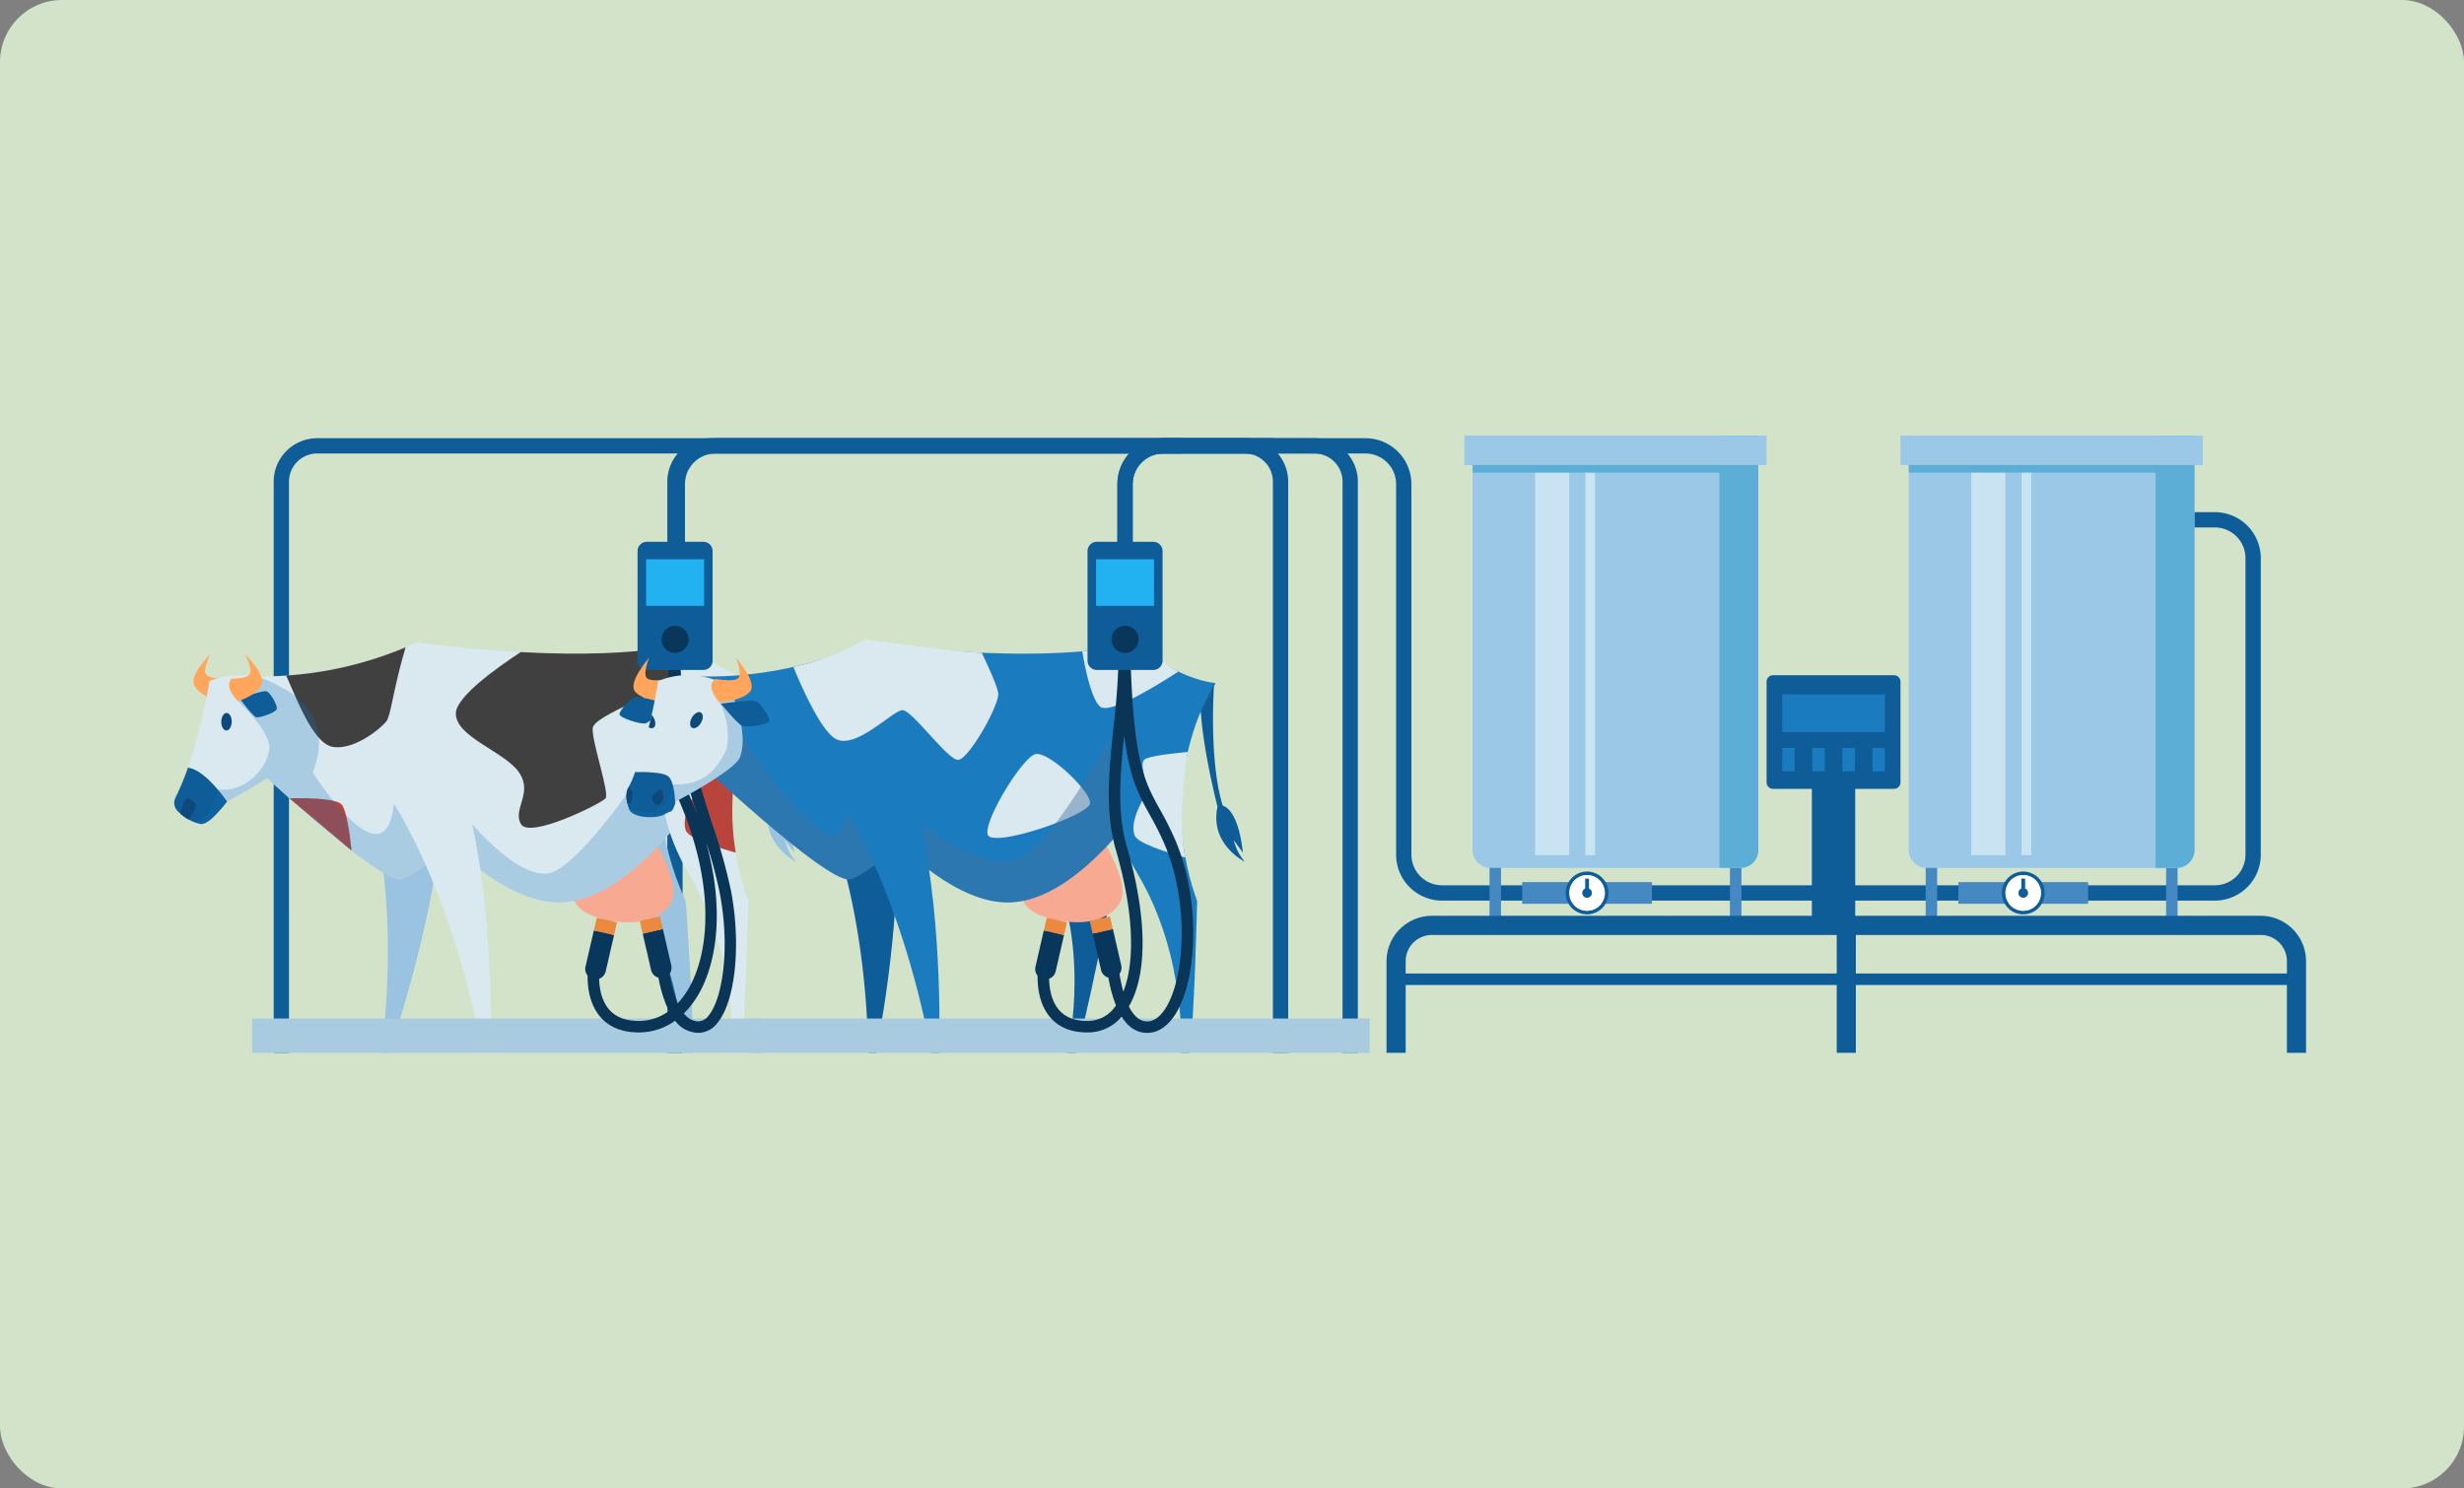 <svg xmlns="http://www.w3.org/2000/svg" xmlns:xlink="http://www.w3.org/1999/xlink" width="715" height="432" viewBox="0 0 715 432"><rect x="0" y="0" width="715" height="432" fill="#808080" stroke="none"/><defs><clipPath id="a"><rect width="618.618" height="179.116" fill="none"/></clipPath><clipPath id="c"><rect width="138.304" height="62.469" fill="none"/></clipPath><clipPath id="d"><rect width="29.108" height="42.848" fill="none"/></clipPath><clipPath id="e"><rect width="153.118" height="63.416" fill="none"/></clipPath><clipPath id="f"><rect width="32.976" height="38.27" fill="none"/></clipPath></defs><g transform="translate(4614 9024)"><rect width="715" height="432" rx="18" transform="translate(-4614 -9024)" fill="#d2e3ca"/><g transform="translate(-4563.45 -8897.559)"><g clip-path="url(#a)"><g clip-path="url(#a)"><path d="M76.446,180.221H72.005V14.444a12.613,12.613,0,0,1,12.6-12.6H353.787a12.613,12.613,0,0,1,12.6,12.6V180.221h-4.44V14.444a8.167,8.167,0,0,0-8.158-8.158H84.6a8.167,8.167,0,0,0-8.158,8.158Z" transform="translate(-43.132 -1.105)" fill="#0e5d98"/><path d="M361.295,180.221h-4.441V14.444a12.613,12.613,0,0,1,12.6-12.6H544.631a12.613,12.613,0,0,1,12.6,12.6V180.221h-4.441V14.444a8.167,8.167,0,0,0-8.157-8.158H369.452a8.167,8.167,0,0,0-8.158,8.158Z" transform="translate(-213.762 -1.105)" fill="#0e5d98"/><path d="M1001.023,136.045H776.758a13.338,13.338,0,0,1-13.323-13.323V15.169a8.892,8.892,0,0,0-8.882-8.882H695.882A8.892,8.892,0,0,0,687,15.169V42.924h-4.44V15.169A13.338,13.338,0,0,1,695.882,1.846h58.672a13.338,13.338,0,0,1,13.323,13.323V122.722a8.892,8.892,0,0,0,8.882,8.882h224.265a8.892,8.892,0,0,0,8.882-8.882V36.633a8.892,8.892,0,0,0-8.882-8.882h-9.992V23.31h9.992a13.338,13.338,0,0,1,13.322,13.323v86.089a13.338,13.338,0,0,1-13.322,13.323" transform="translate(-408.866 -1.106)" fill="#0e5d98"/><path d="M687,42.924h-4.44V15.169A13.338,13.338,0,0,1,695.882,1.846h32.026V6.287H695.882A8.892,8.892,0,0,0,687,15.169Z" transform="translate(-408.866 -1.106)" fill="#0e5d98"/><path d="M955.19,296.75h-3.331V270.144c0-2.011.214-12.043,4.437-12.043h64.217c4.222,0,4.437,10.032,4.437,12.043V296.75h-3.331V270.144c0-4.821-.9-7.915-1.452-8.713H956.641c-.552.8-1.452,3.892-1.452,8.713Z" transform="translate(-570.181 -154.607)" fill="#4489c2"/><path d="M1022.531,0V120.27a5.184,5.184,0,0,1-5.185,5.185h-72.53a5.184,5.184,0,0,1-5.185-5.185V0Z" transform="translate(-562.857)" fill="#9ac8e6"/><rect width="37.655" height="6.29" transform="translate(391.161 129.573)" fill="#4489c2"/><path d="M1013.193,315.506a6.206,6.206,0,1,0,6.206,6.206,6.209,6.209,0,0,0-6.206-6.206m0,11.38a5.174,5.174,0,1,1,5.173-5.173,5.179,5.179,0,0,1-5.173,5.173" transform="translate(-603.204 -188.994)" fill="#0e5d98"/><path d="M1019.908,323.255a5.174,5.174,0,1,1-5.173-5.173,5.179,5.179,0,0,1,5.173,5.173" transform="translate(-604.746 -190.537)" fill="#fff"/><path d="M1020.927,323.473v-2.881h-1.11v2.881a1.4,1.4,0,1,0,1.11,0" transform="translate(-610.384 -192.041)" fill="#0e5d98"/><path d="M994.761,128.112h-9.907V10.613h9.907Zm7.486-117.5h-2.8v117.5h2.8Z" transform="translate(-589.946 -6.357)" fill="#c9e3f3"/><path d="M1011.24,0V5.921H939.63v4.811h71.61V125.455h6.106a5.184,5.184,0,0,0,5.185-5.185V0Z" transform="translate(-562.856)" fill="#5caed6"/><rect width="87.707" height="8.512" transform="translate(374.369)" fill="#9ac8e6"/><path d="M1270.829,296.75H1267.5V270.144c0-2.011.214-12.043,4.437-12.043h64.217c4.222,0,4.436,10.032,4.436,12.043V296.75h-3.331V270.144c0-4.821-.9-7.915-1.452-8.713h-63.525c-.553.8-1.452,3.892-1.452,8.713Z" transform="translate(-759.255 -154.607)" fill="#4489c2"/><path d="M1338.17,0V120.27a5.184,5.184,0,0,1-5.185,5.185h-72.531a5.184,5.184,0,0,1-5.184-5.185V0Z" transform="translate(-751.93)" fill="#9ac8e6"/><rect width="37.655" height="6.29" transform="translate(517.726 129.573)" fill="#4489c2"/><path d="M1328.83,315.506a6.206,6.206,0,1,0,6.207,6.206,6.21,6.21,0,0,0-6.207-6.206m0,11.38a5.174,5.174,0,1,1,5.174-5.173,5.179,5.179,0,0,1-5.174,5.173" transform="translate(-792.277 -188.994)" fill="#0e5d98"/><path d="M1335.547,323.255a5.174,5.174,0,1,1-5.173-5.173,5.178,5.178,0,0,1,5.173,5.173" transform="translate(-793.82 -190.537)" fill="#fff"/><path d="M1336.567,323.473v-2.881h-1.111v2.881a1.4,1.4,0,1,0,1.111,0" transform="translate(-799.458 -192.041)" fill="#0e5d98"/><path d="M1310.4,128.112h-9.907V10.613h9.907Zm7.487-117.5h-2.8v117.5h2.8Z" transform="translate(-779.02 -6.357)" fill="#c9e3f3"/><path d="M1326.879,0V5.921H1255.27v4.811h71.609V125.455h6.107a5.184,5.184,0,0,0,5.184-5.185V0Z" transform="translate(-751.93)" fill="#5caed6"/><rect width="87.707" height="8.512" transform="translate(500.935)" fill="#9ac8e6"/><rect width="12.583" height="61.271" transform="translate(475.214 80.861)" fill="#0e5d98"/><path d="M1189.349,206.378h-35.111a1.873,1.873,0,0,1-1.873-1.873V175.269a1.873,1.873,0,0,1,1.873-1.873h35.111a1.873,1.873,0,0,1,1.873,1.873V204.5a1.873,1.873,0,0,1-1.873,1.873" transform="translate(-690.288 -103.867)" fill="#0e5d98"/><rect width="29.791" height="10.917" transform="translate(466.61 75.103)" fill="#1b7bbf"/><rect width="3.6" height="6.8" transform="translate(466.61 90.622)" fill="#1b7bbf"/><rect width="3.6" height="6.8" transform="translate(475.34 90.622)" fill="#1b7bbf"/><rect width="3.601" height="6.8" transform="translate(484.07 90.622)" fill="#1b7bbf"/><rect width="3.601" height="6.8" transform="translate(492.8 90.622)" fill="#1b7bbf"/><path d="M324.516,179.047s-15.533,27.385.829,63.282c0,0,2.563,34.787,1.962,44.039h-2.444s-.848-27.848-17.574-52-11-48.572-11-48.572Z" transform="translate(-176.917 -107.253)" fill="#99c3e0"/><path d="M138.479,252.583s10.652,25.165,4.642,75.865h2.22s12.436-35.832,15.2-66.4c0,0-3.649-20.572-22.06-9.47" transform="translate(-82.952 -149.332)" fill="#99c3e0"/><path d="M320.618,336.979s7.032,11.1,3.331,11.843-3.331-11.843-3.331-11.843m-11.556,11.66c3.7.767,1.569-12.2,1.569-12.2s-5.264,11.435-1.569,12.2" transform="translate(-184.346 -201.533)" fill="#f0856c"/><path d="M309.126,281.111s8.053,12.457,8.331,19.119-7.216,9.342-12.768,9.389-21.649-1.91-15.265-14.254,19.7-14.254,19.7-14.254" transform="translate(-172.488 -168.391)" fill="#f7a992"/><path d="M197.862,161.445s-11.1-.68-22.945-11.782c0,0-20.8,7.342-78.832,0,0,0-22.092,11.782-52.808,9.62l3.331,24s37.446,35.383,44.845,35.157c3.282-.1,15.022-9.992,15.022-9.992s16.333,17.326,31.969,16.653c29.726-1.278,59.418-63.653,59.418-63.653" transform="translate(-25.924 -89.651)" fill="#dae8f0"/><path d="M267.069,162.746c1.072-2.138-2.094-5.635-5.226-8.4-7.581,1.049-20.208,1.952-39.2.929-7.247,4.752-18.625,12.946-18.814,17.671-.278,6.939,14.155,11.148,18.318,17.232s-1.943,10.59.555,15,23.268-5.953,24.54-7.434-4-16.469-3.724-20.355,21.571-10.691,23.553-14.643" transform="translate(-122.093 -92.458)" fill="#404040"/><path d="M80.974,161.386c2.591,5.448,7.632,19.61,13.459,20.672,5.736,1.045,13.1-4.441,15.543-7.275,1.428-1.659,2.035-9.379,5.684-21.6a107.725,107.725,0,0,1-34.686,8.2" transform="translate(-48.505 -91.76)" fill="#404040"/><path d="M83.335,262.418c4.608-.134,13.4-.033,15.121,1.754,1.388,1.432,2.354,7.927,2.942,13.434Z" transform="translate(-49.919 -157.169)" fill="#b8443c"/><g transform="translate(19.422 72.997)" opacity="0.24" style="mix-blend-mode:multiply;isolation:isolate"><g clip-path="url(#c)"><path d="M186.741,205.775l-15.207-10.167c-4.414,8.95-24.8,38.526-33.679,40.416s-22.39-14.255-22.39-14.255l-22.682-5.951c-2.512,24.244-23.578-9.031-23.578-9.031,7.216-18.067-9.3-24.742-9.3-24.742L48.437,193.588l1.261,9.089s37.446,35.383,44.845,35.157c3.282-.1,15.022-9.992,15.022-9.992s16.334,17.326,31.97,16.654c16.9-.727,33.779-21.191,45.207-38.721" transform="translate(-48.437 -182.046)" fill="#0e6fb8"/></g></g><path d="M421.9,179.047s-1.665,22.3,2.5,35.62c0,0,4.441.555,5.829,13.6l-2.637-3.608a15.134,15.134,0,0,0,3.192,6.245s-10.27-5-7.91-15.959c0,0-5.69-21.927-4.858-33.168Z" transform="translate(-250.348 -107.253)" fill="#99c3e0"/><path d="M381.94,179.047s-18.134,27.385-5.181,63.282c0,0-.74,34.787-2.22,44.039h-2.444s1.8-27.848-12.637-52-6.384-48.572-6.384-48.572Z" transform="translate(-210.158 -107.253)" fill="#dae8f0"/><path d="M153.3,252.583s18.411,25.165,28.033,75.865h2.221s1.388-35.832-5.274-66.4c0,0-9.992-20.572-24.98-9.47" transform="translate(-91.83 -149.332)" fill="#dae8f0"/><path d="M15.374,250.076c-3.053,3.885-5.74,6.617-7.572,6.572a11.788,11.788,0,0,1-3.641-1.332A13.428,13.428,0,0,1,1.8,253.64c-.311-.267-.589-.533-.832-.788a3.351,3.351,0,0,1-.622-3.819,77.525,77.525,0,0,0,3.652-8.759c2.165.178,4.619,2.076,6.684,4.152a45.762,45.762,0,0,1,4.674,5.629l.022.022" transform="translate(0 -143.928)" fill="#0e5d98"/><path d="M4.472,267a13.778,13.778,0,0,0,2.373,1.682c.836-1.111,2.261-3.191,2.009-4.14-.345-1.335-1.729-2.322-2.714-1.842-.646.314-1.3,2.733-1.669,4.3" transform="translate(-2.679 -157.286)" fill="#0d497b"/><path d="M20.905,171.834s-5.281-1.628-6.739-4.644,4.719-9,4.719-9-2.195,4.177-1.4,5.7,5.3,1.405,5.3,1.405,2.582,2.092-1.878,6.544" transform="translate(-8.352 -94.759)" fill="#ffa55c"/><path d="M39.928,197.1c-1.4,3.93-18.585,12.89-18.585,12.89a46.836,46.836,0,0,0-4.7-5.651c-2.065-2.076-4.519-3.975-6.684-4.152a156.267,156.267,0,0,0,6.24-25.124,22.408,22.408,0,0,1,20.661,1.776s5.829,12.512,3.064,20.262" transform="translate(-5.968 -103.842)" fill="#dae8f0"/><g transform="translate(5.596 69.873)" opacity="0.24" style="mix-blend-mode:multiply;isolation:isolate"><g clip-path="url(#d)"><path d="M42.319,197.641c2.764-7.749-3.064-20.262-3.064-20.262a20.943,20.943,0,0,0-7.975-3.124l-4.378,7.2s9.067,8.3,9.067,13.353S29.536,208.264,21,207.023c0,0-1.129,8.992-7.047,9.429a11.508,11.508,0,0,0,2.207.652c1.832.044,4.519-2.687,7.572-6.572,0,0,17.186-8.96,18.585-12.89" transform="translate(-13.955 -174.256)" fill="#0e6fb8"/></g></g><path d="M47.4,187.083s6.6-2.425,7.741-2.118,3.136,3.88,3.045,5.02-5.013,2.786-6.016,2.516-4.77-5.418-4.77-5.418" transform="translate(-28.395 -110.782)" fill="#0e5d98"/><path d="M42.328,171.834s5.28-1.628,6.739-4.644-4.719-9-4.719-9,2.195,4.177,1.4,5.7-5.3,1.405-5.3,1.405-2.582,2.092,1.878,6.544" transform="translate(-23.785 -94.759)" fill="#ffa55c"/><path d="M34.061,203.224c-.02,1.407.642,2.557,1.478,2.569s1.532-1.118,1.553-2.525-.642-2.557-1.478-2.569-1.532,1.118-1.553,2.525" transform="translate(-20.403 -120.223)" fill="#0d497b"/><path d="M372.726,227.68c-1.873,1.449,1.571,7.472-.177,10.889s-3.909,7.646-2.78,11.086c.736,2.243,8.892,4.882,14.485,6.449a75.429,75.429,0,0,1,1.26-30.5c0-.029.006-.061.01-.09-3.735.314-11.393,1.08-12.8,2.167" transform="translate(-221.311 -135.087)" fill="#b8443c"/><path d="M124.416,421.866H56.394v9.956H203.986v-9.956Z" transform="translate(-33.781 -252.706)" fill="#a8cbe0"/><path d="M363,42.924h-4.441V15.169A13.338,13.338,0,0,1,371.886,1.846H507.25V6.287H371.886A8.892,8.892,0,0,0,363,15.169Z" transform="translate(-214.786 -1.106)" fill="#0e5d98"/><path d="M331.35,265.777a8.556,8.556,0,0,1-6.793-3.517,17.948,17.948,0,0,1-10.5,3.4c-4.843,0-8.607-1.516-11.188-4.506-4.763-5.516-3.579-13.981-3.527-14.339l3.3.486c-.01.07-1.006,7.339,2.762,11.688,1.92,2.217,4.833,3.34,8.657,3.34a14.7,14.7,0,0,0,8.693-2.88,38.079,38.079,0,0,1-3.389-12.529l3.319-.28a34.89,34.89,0,0,0,2.649,10.542,21.992,21.992,0,0,0,2.372-3.007c6.416-9.714,9.273-29.467-1.953-55.775-3.965-9.293-3.707-17.169-3.315-29.09.142-4.311.3-9.2.3-14.96h3.331c0,22.165,4.971,37.524,9.358,51.075a162.058,162.058,0,0,1,5.334,19.021c3,15.575,1.324,32.095-3.9,38.427a7.054,7.054,0,0,1-5.5,2.906m-4.244-5.65a5.472,5.472,0,0,0,4.244,2.319,3.91,3.91,0,0,0,2.934-1.7c4.017-4.865,6.313-19.539,3.2-35.676a130.25,130.25,0,0,0-3.987-14.756c5.889,21.006,2.722,37-3.02,45.691a25,25,0,0,1-3.374,4.118m-1.445-77.144a39.686,39.686,0,0,0,3.15,14.108q1.27,2.976,2.312,5.849a196.282,196.282,0,0,1-5.462-19.956" transform="translate(-179.211 -92.457)" fill="#0a3557"/><path d="M297.552,368.567a3.007,3.007,0,1,0,5.86,1.35l2.42-10.5-5.86-1.351Z" transform="translate(-178.193 -214.487)" fill="#09375c"/><rect width="3.747" height="6.014" transform="translate(121.779 143.577) rotate(-77.026)" fill="#eb8a3e"/><path d="M347.321,367.6a3.007,3.007,0,1,1-5.86,1.35l-2.419-10.5,5.86-1.35Z" transform="translate(-203.093 -213.91)" fill="#09375c"/><rect width="6.014" height="3.747" transform="translate(135.108 140.889) rotate(-12.974)" fill="#eb8a3e"/><path d="M354.4,114.026H338.007a2.693,2.693,0,0,1-2.693-2.693V79.526a2.693,2.693,0,0,1,2.693-2.693H354.4a2.693,2.693,0,0,1,2.693,2.693v31.806a2.693,2.693,0,0,1-2.693,2.693" transform="translate(-200.859 -46.024)" fill="#0e5d98"/><rect width="16.824" height="13.534" transform="translate(136.931 35.871)" fill="#22b2f2"/><path d="M360.526,141.567a3.93,3.93,0,1,1-3.93-3.93,3.931,3.931,0,0,1,3.93,3.93" transform="translate(-211.253 -82.447)" fill="#09375c"/><path d="M663.093,179.044S640.238,206.43,647,242.327c0,0-6.739,34.788-9.814,44.039h-2.444s6.6-27.849-3.671-52,1.991-48.572,1.991-48.572Z" transform="translate(-375.568 -107.251)" fill="#0e5d98"/><path d="M464.379,252.583s14.159,25.165,15.214,75.865h2.221s7.442-35.832,5.946-66.4c0,0-6.516-20.572-23.38-9.47" transform="translate(-278.172 -149.332)" fill="#0e5d98"/><path d="M645.374,336.979s7.031,11.1,3.331,11.843-3.331-11.843-3.331-11.843m-11.556,11.66c3.7.767,1.569-12.2,1.569-12.2s-5.264,11.435-1.569,12.2" transform="translate(-378.881 -201.533)" fill="#f0856c"/><path d="M633.881,281.111s8.053,12.457,8.331,19.119-7.216,9.342-12.768,9.389-21.649-1.91-15.265-14.254,19.7-14.254,19.7-14.254" transform="translate(-367.022 -168.391)" fill="#f7a992"/><path d="M522.618,161.445s-11.1-.68-22.945-11.782c0,0-20.8,7.342-78.832,0,0,0-22.092,11.782-52.808,9.62l3.331,24s37.446,35.383,44.845,35.157c3.282-.1,15.022-9.992,15.022-9.992S447.564,225.77,463.2,225.1c29.727-1.278,59.418-63.653,59.418-63.653" transform="translate(-220.459 -89.651)" fill="#1b7bbf"/><path d="M746.657,179.047s-1.665,22.3,2.5,35.62c0,0,4.441.555,5.829,13.6l-2.637-3.608a15.135,15.135,0,0,0,3.192,6.245s-10.269-5-7.91-15.959c0,0-5.69-21.927-4.857-33.168Z" transform="translate(-444.884 -107.253)" fill="#0e5d98"/><path d="M468.922,147.439c13.177,1.667,24.272,3.463,33.8,3.874,1.843,3.872,4.426,9.54,4.778,11.622.555,3.284-8.6,19.475-11.657,19.475s-13.323-14.433-16.1-14.433-13.878,11.935-19.659,8.19c-4.171-2.7-9.425-14.408-12.03-20.722a72.2,72.2,0,0,0,20.864-8.006m78.918,0s-4.894,2.533-15.94,3.487c.834,4.993,2.63,13.826,5.187,16.033,2.663,2.3,15.9-5.751,22.7-10.162-3.624-1.749-7.619-5.3-11.948-9.359m-29.513,33.305c-3.691.791-14.988,19.151-13.878,23.315s29.421-5.549,29.7-9.02-11.935-15.128-15.821-14.295" transform="translate(-268.395 -88.319)" fill="#dae8f0"/><g transform="translate(147.964 72.049)" opacity="0.44" style="mix-blend-mode:multiply;isolation:isolate"><g clip-path="url(#e)"><path d="M492.36,195.481s-16.115,30.535-26.385,34.765-28.263-9.893-28.263-9.893l-19.754-5.95s-2.065,7.066-5.473,9.128-27.168-22.912-29.721-38.458c-.843-5.135-6.527-6.061-13.76-5l2.941,21.19s37.446,35.383,44.845,35.157c3.282-.1,15.022-9.992,15.022-9.992s16.334,17.326,31.97,16.653c26.4-1.135,52.767-50.448,58.34-61.476Z" transform="translate(-369.004 -179.683)" fill="#42729c"/></g></g><path d="M706.7,179.047s-18.134,27.385-5.181,63.282c0,0-.74,34.787-2.22,44.039h-2.444s1.8-27.848-12.637-52-6.384-48.572-6.384-48.572Z" transform="translate(-404.693 -107.253)" fill="#1b7bbf"/><path d="M478.058,252.583s18.411,25.165,28.033,75.865h2.22s1.388-35.832-5.273-66.4c0,0-9.992-20.572-24.98-9.47" transform="translate(-286.366 -149.332)" fill="#1b7bbf"/><path d="M697.248,242.016c-1.739,3.422-3.887,7.657-2.748,11.094.753,2.27,9.13,4.928,14.731,6.472-2.533-13.221.711-30.637.711-30.637-3.812.337-11.174,1.113-12.547,2.182-1.869,1.454,1.593,7.468-.146,10.89" transform="translate(-415.828 -137.142)" fill="#dae8f0"/><path d="M341.694,173.7s-6.6-.48-8.871-3.141,4.069-9.864,4.069-9.864-1.894,4.579-.677,5.9,6.58.258,6.58.258,3.453,1.511-1.1,6.842" transform="translate(-199.073 -96.259)" fill="#ffa55c"/><path d="M336.862,191.42s-8.228-2.651-9.776-2.374-4.767,3.829-4.843,4.985,6.091,2.968,7.449,2.725,7.169-5.337,7.169-5.337" transform="translate(-193.029 -113.23)" fill="#0e5d98"/><path d="M360.91,176.843a22.4,22.4,0,0,0-20.66-1.777,155.588,155.588,0,0,1-6.242,25.121c-.152.432-.314.859-.472,1.289,3.171-.041,8.016.085,9.525,1.176,1.655,1.2,2.029,5.579,2.109,7.96.074-.207.146-.4.224-.624,0,0,17.18-8.952,18.587-12.891,2.764-7.745-3.07-20.256-3.07-20.256" transform="translate(-199.794 -103.844)" fill="#dae8f0"/><path d="M339.31,244.653c-1.51-1.091-6.355-1.218-9.525-1.176a35.827,35.827,0,0,1-2.256,5.164c-.635,1.265,0,5.3.99,6.329,1.8,1.873,7.625,2.082,9.95.694,2.085-1.244,1.879-.059,2.951-3.049-.081-2.381-.455-6.764-2.11-7.96" transform="translate(-196.044 -145.843)" fill="#0e5d98"/><path d="M358.515,200.236c.725.419.742,1.745.039,2.963s-1.861,1.867-2.586,1.448-.743-1.745-.039-2.964,1.861-1.866,2.586-1.448m-13.771,4.411c.725-.418.743-1.745.039-2.964a4.091,4.091,0,0,0-.552-.744c-.256,1.127-.539,2.32-.848,3.557a1.347,1.347,0,0,0,1.361.15" transform="translate(-205.693 -119.869)" fill="#0d497b"/><path d="M335.992,259.694a2.527,2.527,0,0,1-1.155-2.591c.164-.832,2.427-2.035,2.427-2.035,1.943,2.5-.371,5-1.272,4.626m-7.147-4.163a7.65,7.65,0,0,0-.964-1.006c-.117.244-.23.5-.35.737a7.489,7.489,0,0,0,.021,3.959l.923-.175a5.074,5.074,0,0,0,.37-3.516" transform="translate(-196.045 -152.465)" fill="#0d497b"/><g transform="translate(131.954 72.448)" opacity="0.24" style="mix-blend-mode:multiply;isolation:isolate"><g clip-path="url(#f)"><path d="M329.077,216.474a2.918,2.918,0,0,0,.522.881c1.8,1.873,7.625,2.081,9.95.694,2.085-1.244,1.879-.059,2.951-3.049.074-.207.146-.4.224-.624,0,0,17.18-8.952,18.587-12.891,2.764-7.745-3.07-20.256-3.07-20.256s-.3-.221-.868-.551c.277,2.139-2.179,1.778-2.028,4.992,2.755,4.647,2.871,11.7,1.861,13.9-2.226,4.862-6.1,10.356-15.441,9.883,0,0-.931,11.4-12.686,7.018" transform="translate(-329.077 -180.678)" fill="#0e6fb8"/></g></g><path d="M391.064,173.7s6.6-.48,8.871-3.141-4.069-9.864-4.069-9.864,1.894,4.579.677,5.9-6.581.258-6.581.258-3.453,1.511,1.1,6.842" transform="translate(-232.844 -96.259)" fill="#ffa55c"/><path d="M395.673,192.726s8.552-1.257,10.033-.729,4.07,4.563,3.954,5.716-6.5,1.923-7.8,1.46-6.191-6.447-6.191-6.447" transform="translate(-237.016 -114.932)" fill="#0e5d98"/><path d="M500.582,421.866H417.93v9.956H597.263v-9.956Z" transform="translate(-250.348 -252.706)" fill="#a8cbe0"/><path d="M656.567,265.73c-3.294,0-5.669-2-7.377-4.7a12.735,12.735,0,0,1-9.464,4.567c-4.806.109-8.537-1.311-11.126-4.23-4.876-5.5-3.682-14.239-3.629-14.609l3.3.475c-.01.073-1.019,7.6,2.833,11.934,1.909,2.145,4.793,3.188,8.547,3.1a9.69,9.69,0,0,0,7.791-4.372l.1-.135a41.545,41.545,0,0,1-2.545-10.905l3.319-.275h0a44.922,44.922,0,0,0,1.372,7.17c3.574-9.01,2.865-23.8-2.133-40.985-3.27-11.236-2.033-23.125-.725-35.712a216.859,216.859,0,0,0,1.541-22.766l3.33-.04c.775,32.521,4.026,38.379,8.526,46.487a91.747,91.747,0,0,1,4.461,8.874c7.7,17.929,6.325,40.6.214,50.53-2.131,3.462-4.832,5.39-7.813,5.574q-.262.016-.516.016M651.3,258.06c1.287,2.558,3.094,4.481,5.577,4.331,2.34-.145,4.11-2.253,5.183-4,5.556-9.027,6.742-30.742-.439-47.47a87.692,87.692,0,0,0-4.313-8.571c-3.186-5.74-5.776-10.408-7.371-23.026-1.189,11.541-2.116,22.459.809,32.511,5.852,20.113,6.02,36.752.553,46.222" transform="translate(-374.27 -92.399)" fill="#0a3557"/><path d="M623.181,368.567a3.007,3.007,0,1,0,5.86,1.35l2.419-10.5-5.86-1.351Z" transform="translate(-373.251 -214.487)" fill="#09375c"/><rect width="3.747" height="6.014" transform="translate(252.35 143.577) rotate(-77.025)" fill="#eb8a3e"/><path d="M672.951,367.6a3.007,3.007,0,1,1-5.86,1.35l-2.419-10.5,5.86-1.35Z" transform="translate(-398.15 -213.91)" fill="#09375c"/><rect width="6.014" height="3.747" transform="translate(265.679 140.889) rotate(-12.975)" fill="#eb8a3e"/><path d="M680.026,114.026H663.636a2.693,2.693,0,0,1-2.693-2.693V79.526a2.693,2.693,0,0,1,2.693-2.693h16.389a2.693,2.693,0,0,1,2.693,2.693v31.806a2.693,2.693,0,0,1-2.693,2.693" transform="translate(-395.917 -46.024)" fill="#0e5d98"/><rect width="16.823" height="13.534" transform="translate(267.502 35.871)" fill="#22b2f2"/><path d="M686.155,141.567a3.93,3.93,0,1,1-3.93-3.93,3.931,3.931,0,0,1,3.93,3.93" transform="translate(-406.311 -82.447)" fill="#09375c"/><path d="M882.884,387.3h-5.551V360.691a13.169,13.169,0,0,1,13.154-13.153H1131a13.169,13.169,0,0,1,13.153,13.153V387.3h-5.551V360.691a7.611,7.611,0,0,0-7.6-7.6H890.487a7.611,7.611,0,0,0-7.6,7.6Z" transform="translate(-525.539 -208.182)" fill="#0e5d98"/><rect width="5.551" height="38.093" transform="translate(482.43 141.023)" fill="#0e5d98"/><rect width="261.273" height="3.331" transform="translate(354.57 156.098)" fill="#0e5d98"/></g></g></g></g></svg>